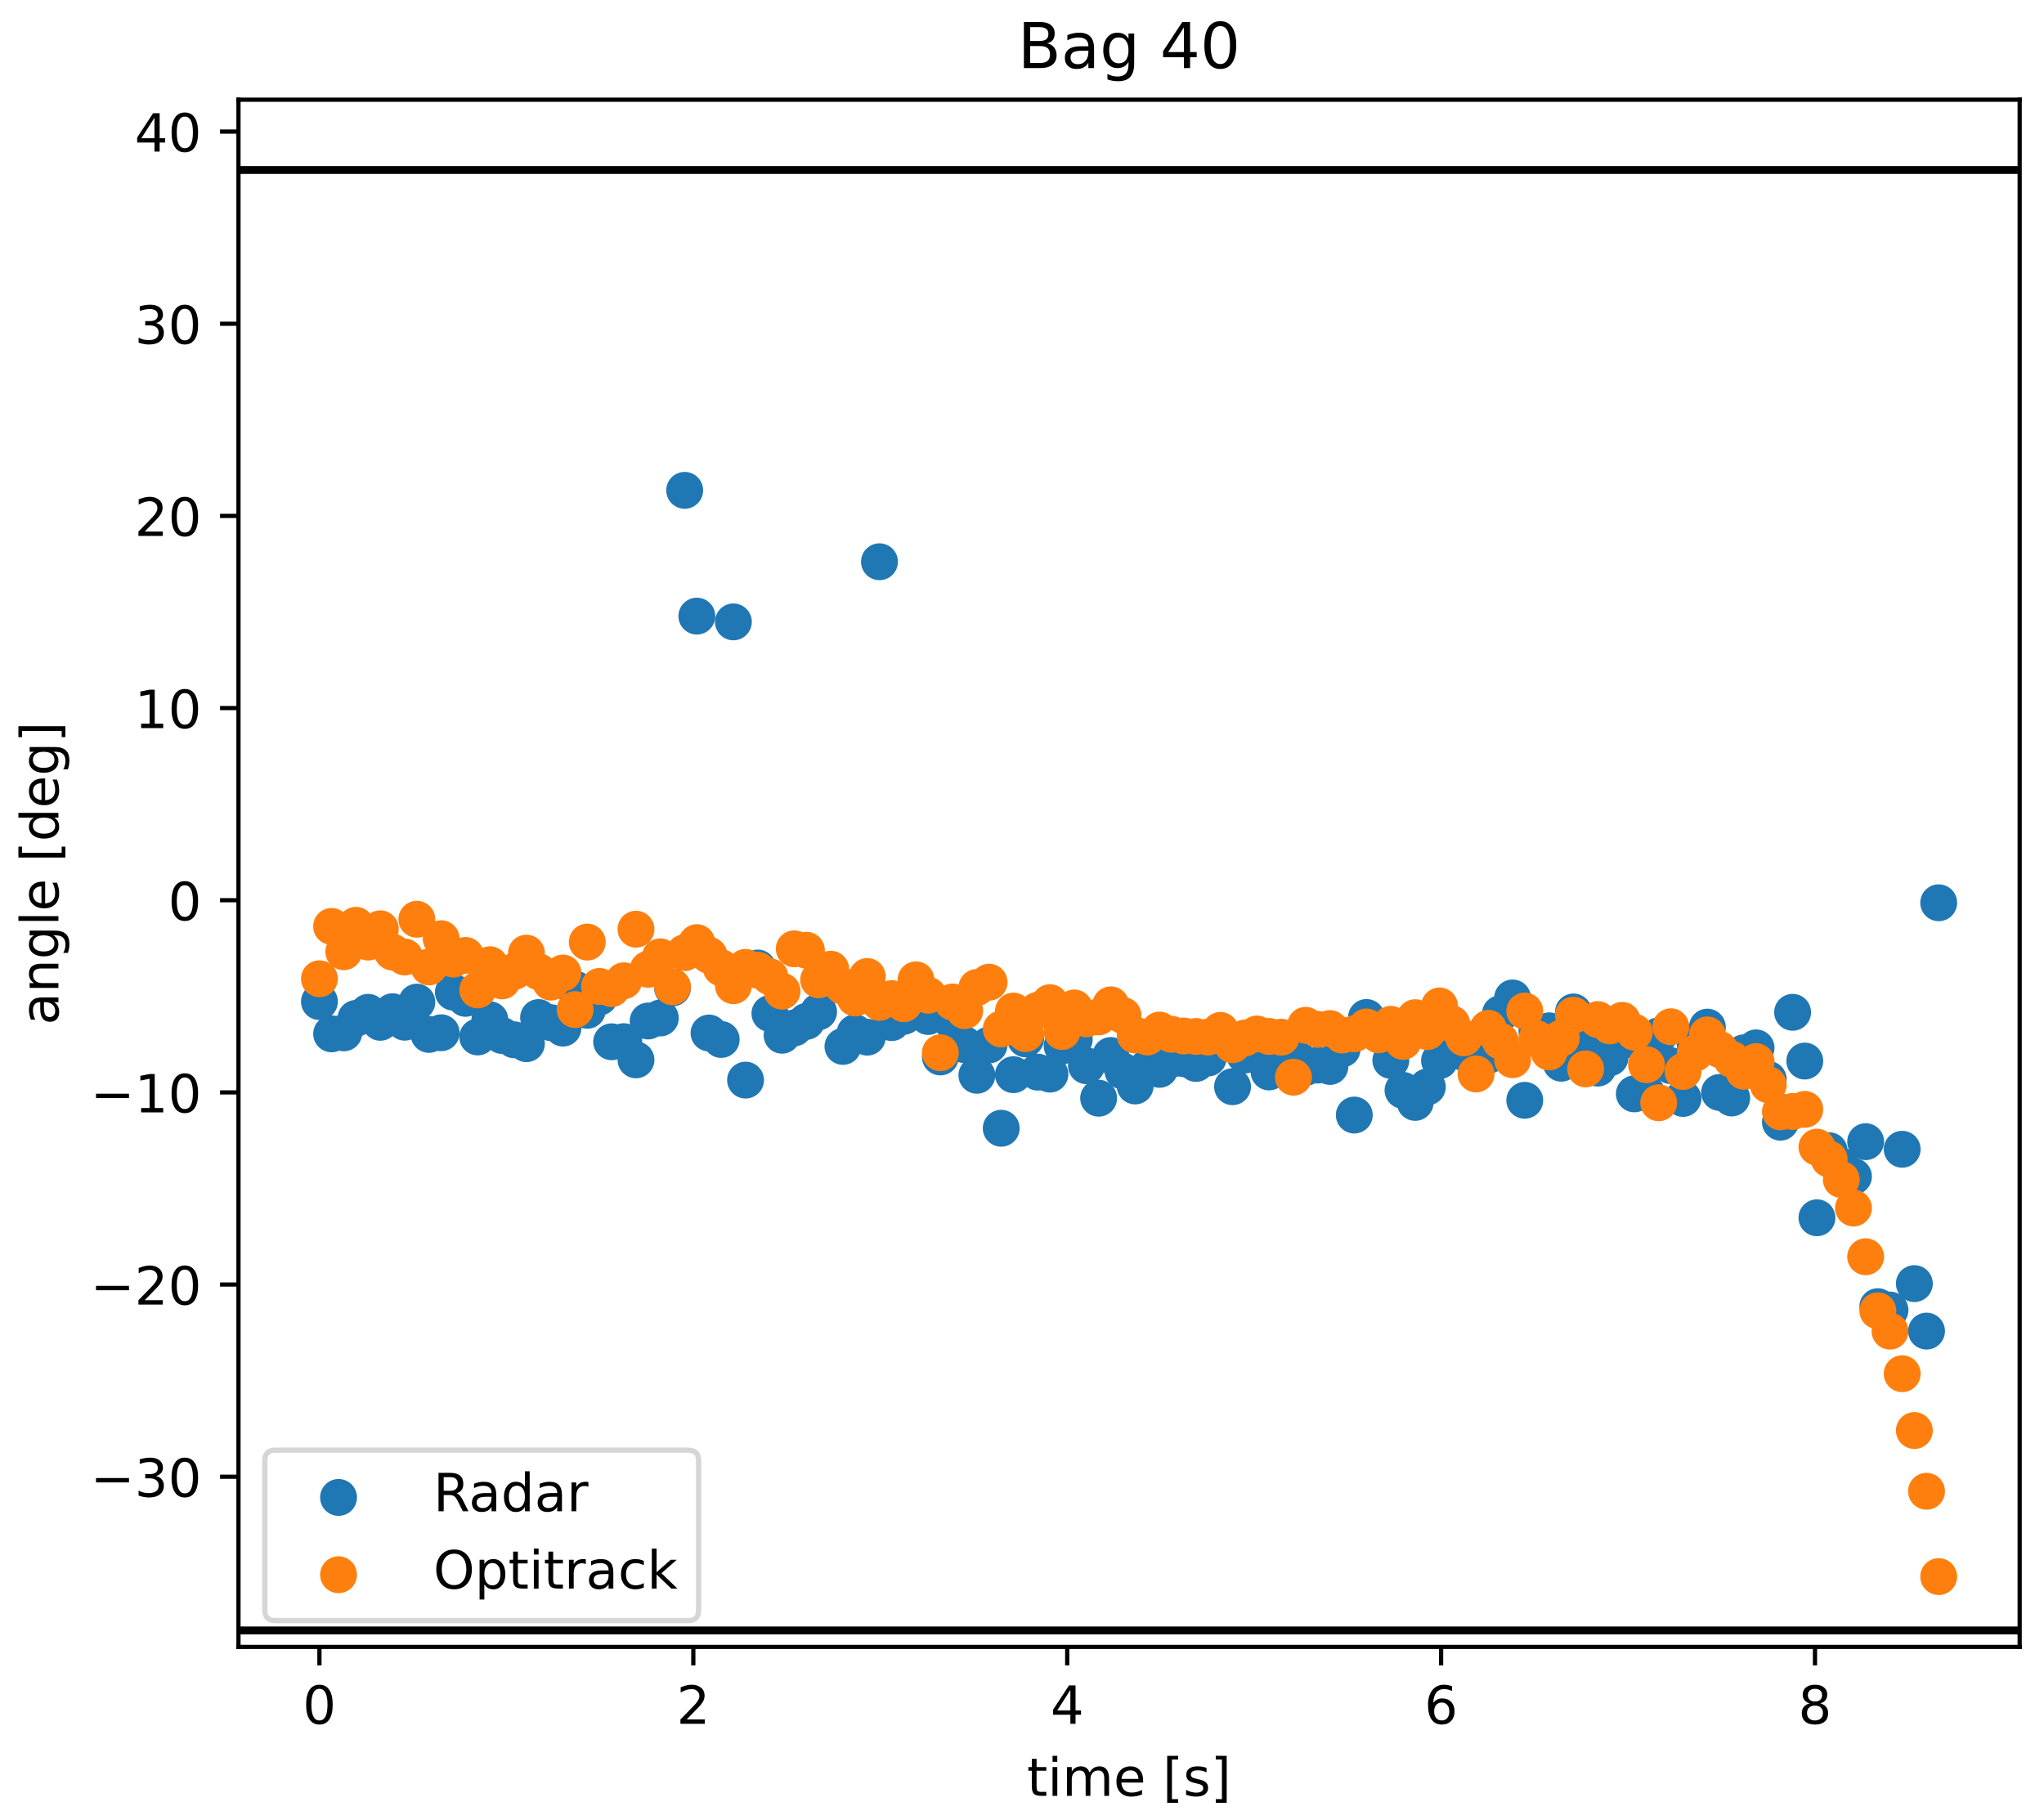 <?xml version="1.0" encoding="utf-8" standalone="no"?>
<!DOCTYPE svg PUBLIC "-//W3C//DTD SVG 1.1//EN"
  "http://www.w3.org/Graphics/SVG/1.1/DTD/svg11.dtd">
<!-- Created with matplotlib (https://matplotlib.org/) -->
<svg height="345.6pt" version="1.1" viewBox="0 0 388.08 345.6" width="388.08pt" xmlns="http://www.w3.org/2000/svg" xmlns:xlink="http://www.w3.org/1999/xlink">
 <defs>
  <style type="text/css">
*{stroke-linecap:butt;stroke-linejoin:round;}
  </style>
 </defs>
 <g id="figure_1">
  <g id="patch_1">
   <path d="M 0 345.6 
L 388.08 345.6 
L 388.08 0 
L 0 0 
z
" style="fill:#ffffff;"/>
  </g>
  <g id="axes_1">
   <g id="patch_2">
    <path d="M 45.276 312.686 
L 383.46 312.686 
L 383.46 18.926 
L 45.276 18.926 
z
" style="fill:#ffffff;"/>
   </g>
   <g id="PathCollection_1">
    <defs>
     <path d="M 0 3 
C 0.796 3 1.559 2.684 2.121 2.121 
C 2.684 1.559 3 0.796 3 0 
C 3 -0.796 2.684 -1.559 2.121 -2.121 
C 1.559 -2.684 0.796 -3 0 -3 
C -0.796 -3 -1.559 -2.684 -2.121 -2.121 
C -2.684 -1.559 -3 -0.796 -3 0 
C -3 0.796 -2.684 1.559 -2.121 2.121 
C -1.559 2.684 -0.796 3 0 3 
z
" id="m0ee276b302" style="stroke:#1f77b4;"/>
    </defs>
    <g clip-path="url(#p4719bba062)">
     <use style="fill:#1f77b4;stroke:#1f77b4;" x="60.648" xlink:href="#m0ee276b302" y="190.165"/>
     <use style="fill:#1f77b4;stroke:#1f77b4;" x="62.96" xlink:href="#m0ee276b302" y="196.289"/>
     <use style="fill:#1f77b4;stroke:#1f77b4;" x="65.271" xlink:href="#m0ee276b302" y="196.098"/>
     <use style="fill:#1f77b4;stroke:#1f77b4;" x="67.583" xlink:href="#m0ee276b302" y="193.354"/>
     <use style="fill:#1f77b4;stroke:#1f77b4;" x="69.894" xlink:href="#m0ee276b302" y="192.199"/>
     <use style="fill:#1f77b4;stroke:#1f77b4;" x="72.206" xlink:href="#m0ee276b302" y="194.097"/>
     <use style="fill:#1f77b4;stroke:#1f77b4;" x="74.517" xlink:href="#m0ee276b302" y="192.085"/>
     <use style="fill:#1f77b4;stroke:#1f77b4;" x="76.829" xlink:href="#m0ee276b302" y="194.073"/>
     <use style="fill:#1f77b4;stroke:#1f77b4;" x="79.141" xlink:href="#m0ee276b302" y="190.263"/>
     <use style="fill:#1f77b4;stroke:#1f77b4;" x="81.452" xlink:href="#m0ee276b302" y="196.394"/>
     <use style="fill:#1f77b4;stroke:#1f77b4;" x="83.764" xlink:href="#m0ee276b302" y="196.082"/>
     <use style="fill:#1f77b4;stroke:#1f77b4;" x="86.075" xlink:href="#m0ee276b302" y="188.377"/>
     <use style="fill:#1f77b4;stroke:#1f77b4;" x="88.387" xlink:href="#m0ee276b302" y="189.549"/>
     <use style="fill:#1f77b4;stroke:#1f77b4;" x="90.699" xlink:href="#m0ee276b302" y="196.878"/>
     <use style="fill:#1f77b4;stroke:#1f77b4;" x="93.01" xlink:href="#m0ee276b302" y="193.613"/>
     <use style="fill:#1f77b4;stroke:#1f77b4;" x="95.322" xlink:href="#m0ee276b302" y="196.6"/>
     <use style="fill:#1f77b4;stroke:#1f77b4;" x="97.633" xlink:href="#m0ee276b302" y="197.421"/>
     <use style="fill:#1f77b4;stroke:#1f77b4;" x="99.945" xlink:href="#m0ee276b302" y="198.154"/>
     <use style="fill:#1f77b4;stroke:#1f77b4;" x="102.256" xlink:href="#m0ee276b302" y="193.195"/>
     <use style="fill:#1f77b4;stroke:#1f77b4;" x="104.568" xlink:href="#m0ee276b302" y="194.158"/>
     <use style="fill:#1f77b4;stroke:#1f77b4;" x="106.88" xlink:href="#m0ee276b302" y="195.199"/>
     <use style="fill:#1f77b4;stroke:#1f77b4;" x="109.191" xlink:href="#m0ee276b302" y="187.788"/>
     <use style="fill:#1f77b4;stroke:#1f77b4;" x="111.503" xlink:href="#m0ee276b302" y="191.822"/>
     <use style="fill:#1f77b4;stroke:#1f77b4;" x="113.814" xlink:href="#m0ee276b302" y="189.305"/>
     <use style="fill:#1f77b4;stroke:#1f77b4;" x="116.126" xlink:href="#m0ee276b302" y="197.794"/>
     <use style="fill:#1f77b4;stroke:#1f77b4;" x="118.437" xlink:href="#m0ee276b302" y="197.772"/>
     <use style="fill:#1f77b4;stroke:#1f77b4;" x="120.749" xlink:href="#m0ee276b302" y="201.226"/>
     <use style="fill:#1f77b4;stroke:#1f77b4;" x="123.061" xlink:href="#m0ee276b302" y="193.851"/>
     <use style="fill:#1f77b4;stroke:#1f77b4;" x="125.372" xlink:href="#m0ee276b302" y="193.276"/>
     <use style="fill:#1f77b4;stroke:#1f77b4;" x="127.684" xlink:href="#m0ee276b302" y="187.568"/>
     <use style="fill:#1f77b4;stroke:#1f77b4;" x="129.995" xlink:href="#m0ee276b302" y="93.097"/>
     <use style="fill:#1f77b4;stroke:#1f77b4;" x="132.307" xlink:href="#m0ee276b302" y="116.976"/>
     <use style="fill:#1f77b4;stroke:#1f77b4;" x="134.619" xlink:href="#m0ee276b302" y="196.129"/>
     <use style="fill:#1f77b4;stroke:#1f77b4;" x="136.93" xlink:href="#m0ee276b302" y="197.352"/>
     <use style="fill:#1f77b4;stroke:#1f77b4;" x="139.242" xlink:href="#m0ee276b302" y="118.072"/>
     <use style="fill:#1f77b4;stroke:#1f77b4;" x="141.553" xlink:href="#m0ee276b302" y="205.069"/>
     <use style="fill:#1f77b4;stroke:#1f77b4;" x="143.865" xlink:href="#m0ee276b302" y="183.784"/>
     <use style="fill:#1f77b4;stroke:#1f77b4;" x="146.176" xlink:href="#m0ee276b302" y="192.425"/>
     <use style="fill:#1f77b4;stroke:#1f77b4;" x="148.488" xlink:href="#m0ee276b302" y="196.55"/>
     <use style="fill:#1f77b4;stroke:#1f77b4;" x="150.8" xlink:href="#m0ee276b302" y="195.159"/>
     <use style="fill:#1f77b4;stroke:#1f77b4;" x="153.111" xlink:href="#m0ee276b302" y="193.922"/>
     <use style="fill:#1f77b4;stroke:#1f77b4;" x="155.423" xlink:href="#m0ee276b302" y="192.097"/>
     <use style="fill:#1f77b4;stroke:#1f77b4;" x="157.734" xlink:href="#m0ee276b302" y="186.032"/>
     <use style="fill:#1f77b4;stroke:#1f77b4;" x="160.046" xlink:href="#m0ee276b302" y="198.674"/>
     <use style="fill:#1f77b4;stroke:#1f77b4;" x="162.357" xlink:href="#m0ee276b302" y="196.088"/>
     <use style="fill:#1f77b4;stroke:#1f77b4;" x="164.669" xlink:href="#m0ee276b302" y="196.916"/>
     <use style="fill:#1f77b4;stroke:#1f77b4;" x="166.981" xlink:href="#m0ee276b302" y="106.656"/>
     <use style="fill:#1f77b4;stroke:#1f77b4;" x="169.292" xlink:href="#m0ee276b302" y="194.154"/>
     <use style="fill:#1f77b4;stroke:#1f77b4;" x="171.604" xlink:href="#m0ee276b302" y="192.961"/>
     <use style="fill:#1f77b4;stroke:#1f77b4;" x="173.915" xlink:href="#m0ee276b302" y="191.991"/>
     <use style="fill:#1f77b4;stroke:#1f77b4;" x="176.227" xlink:href="#m0ee276b302" y="192.992"/>
     <use style="fill:#1f77b4;stroke:#1f77b4;" x="178.539" xlink:href="#m0ee276b302" y="200.673"/>
     <use style="fill:#1f77b4;stroke:#1f77b4;" x="180.85" xlink:href="#m0ee276b302" y="194.055"/>
     <use style="fill:#1f77b4;stroke:#1f77b4;" x="183.162" xlink:href="#m0ee276b302" y="198.349"/>
     <use style="fill:#1f77b4;stroke:#1f77b4;" x="185.473" xlink:href="#m0ee276b302" y="204.153"/>
     <use style="fill:#1f77b4;stroke:#1f77b4;" x="187.785" xlink:href="#m0ee276b302" y="198.397"/>
     <use style="fill:#1f77b4;stroke:#1f77b4;" x="190.096" xlink:href="#m0ee276b302" y="214.212"/>
     <use style="fill:#1f77b4;stroke:#1f77b4;" x="192.408" xlink:href="#m0ee276b302" y="204.038"/>
     <use style="fill:#1f77b4;stroke:#1f77b4;" x="194.72" xlink:href="#m0ee276b302" y="197.246"/>
     <use style="fill:#1f77b4;stroke:#1f77b4;" x="197.031" xlink:href="#m0ee276b302" y="203.554"/>
     <use style="fill:#1f77b4;stroke:#1f77b4;" x="199.343" xlink:href="#m0ee276b302" y="203.936"/>
     <use style="fill:#1f77b4;stroke:#1f77b4;" x="201.654" xlink:href="#m0ee276b302" y="198.578"/>
     <use style="fill:#1f77b4;stroke:#1f77b4;" x="203.966" xlink:href="#m0ee276b302" y="197.351"/>
     <use style="fill:#1f77b4;stroke:#1f77b4;" x="206.277" xlink:href="#m0ee276b302" y="202.343"/>
     <use style="fill:#1f77b4;stroke:#1f77b4;" x="208.589" xlink:href="#m0ee276b302" y="208.505"/>
     <use style="fill:#1f77b4;stroke:#1f77b4;" x="210.901" xlink:href="#m0ee276b302" y="200.4"/>
     <use style="fill:#1f77b4;stroke:#1f77b4;" x="213.212" xlink:href="#m0ee276b302" y="203.357"/>
     <use style="fill:#1f77b4;stroke:#1f77b4;" x="215.524" xlink:href="#m0ee276b302" y="206.18"/>
     <use style="fill:#1f77b4;stroke:#1f77b4;" x="217.835" xlink:href="#m0ee276b302" y="202.729"/>
     <use style="fill:#1f77b4;stroke:#1f77b4;" x="220.147" xlink:href="#m0ee276b302" y="203.026"/>
     <use style="fill:#1f77b4;stroke:#1f77b4;" x="222.459" xlink:href="#m0ee276b302" y="201.1"/>
     <use style="fill:#1f77b4;stroke:#1f77b4;" x="224.77" xlink:href="#m0ee276b302" y="201.01"/>
     <use style="fill:#1f77b4;stroke:#1f77b4;" x="227.082" xlink:href="#m0ee276b302" y="201.909"/>
     <use style="fill:#1f77b4;stroke:#1f77b4;" x="229.393" xlink:href="#m0ee276b302" y="200.87"/>
     <use style="fill:#1f77b4;stroke:#1f77b4;" x="231.705" xlink:href="#m0ee276b302" y="197.676"/>
     <use style="fill:#1f77b4;stroke:#1f77b4;" x="234.016" xlink:href="#m0ee276b302" y="206.322"/>
     <use style="fill:#1f77b4;stroke:#1f77b4;" x="236.328" xlink:href="#m0ee276b302" y="200.314"/>
     <use style="fill:#1f77b4;stroke:#1f77b4;" x="238.64" xlink:href="#m0ee276b302" y="200.326"/>
     <use style="fill:#1f77b4;stroke:#1f77b4;" x="240.951" xlink:href="#m0ee276b302" y="203.521"/>
     <use style="fill:#1f77b4;stroke:#1f77b4;" x="243.263" xlink:href="#m0ee276b302" y="197.854"/>
     <use style="fill:#1f77b4;stroke:#1f77b4;" x="245.574" xlink:href="#m0ee276b302" y="199.305"/>
     <use style="fill:#1f77b4;stroke:#1f77b4;" x="247.886" xlink:href="#m0ee276b302" y="202.665"/>
     <use style="fill:#1f77b4;stroke:#1f77b4;" x="250.197" xlink:href="#m0ee276b302" y="202.215"/>
     <use style="fill:#1f77b4;stroke:#1f77b4;" x="252.509" xlink:href="#m0ee276b302" y="202.477"/>
     <use style="fill:#1f77b4;stroke:#1f77b4;" x="254.821" xlink:href="#m0ee276b302" y="199.167"/>
     <use style="fill:#1f77b4;stroke:#1f77b4;" x="257.132" xlink:href="#m0ee276b302" y="211.703"/>
     <use style="fill:#1f77b4;stroke:#1f77b4;" x="259.444" xlink:href="#m0ee276b302" y="193.178"/>
     <use style="fill:#1f77b4;stroke:#1f77b4;" x="261.755" xlink:href="#m0ee276b302" y="195.754"/>
     <use style="fill:#1f77b4;stroke:#1f77b4;" x="264.067" xlink:href="#m0ee276b302" y="201.328"/>
     <use style="fill:#1f77b4;stroke:#1f77b4;" x="266.379" xlink:href="#m0ee276b302" y="207.01"/>
     <use style="fill:#1f77b4;stroke:#1f77b4;" x="268.69" xlink:href="#m0ee276b302" y="209.3"/>
     <use style="fill:#1f77b4;stroke:#1f77b4;" x="271.002" xlink:href="#m0ee276b302" y="206.367"/>
     <use style="fill:#1f77b4;stroke:#1f77b4;" x="273.313" xlink:href="#m0ee276b302" y="201.37"/>
     <use style="fill:#1f77b4;stroke:#1f77b4;" x="275.625" xlink:href="#m0ee276b302" y="199.228"/>
     <use style="fill:#1f77b4;stroke:#1f77b4;" x="277.936" xlink:href="#m0ee276b302" y="199.843"/>
     <use style="fill:#1f77b4;stroke:#1f77b4;" x="280.248" xlink:href="#m0ee276b302" y="199.252"/>
     <use style="fill:#1f77b4;stroke:#1f77b4;" x="282.56" xlink:href="#m0ee276b302" y="200.378"/>
     <use style="fill:#1f77b4;stroke:#1f77b4;" x="284.871" xlink:href="#m0ee276b302" y="192.463"/>
     <use style="fill:#1f77b4;stroke:#1f77b4;" x="287.183" xlink:href="#m0ee276b302" y="189.47"/>
     <use style="fill:#1f77b4;stroke:#1f77b4;" x="289.494" xlink:href="#m0ee276b302" y="208.906"/>
     <use style="fill:#1f77b4;stroke:#1f77b4;" x="291.806" xlink:href="#m0ee276b302" y="195.794"/>
     <use style="fill:#1f77b4;stroke:#1f77b4;" x="294.117" xlink:href="#m0ee276b302" y="195.711"/>
     <use style="fill:#1f77b4;stroke:#1f77b4;" x="296.429" xlink:href="#m0ee276b302" y="201.864"/>
     <use style="fill:#1f77b4;stroke:#1f77b4;" x="298.741" xlink:href="#m0ee276b302" y="192.128"/>
     <use style="fill:#1f77b4;stroke:#1f77b4;" x="301.052" xlink:href="#m0ee276b302" y="197.147"/>
     <use style="fill:#1f77b4;stroke:#1f77b4;" x="303.364" xlink:href="#m0ee276b302" y="202.789"/>
     <use style="fill:#1f77b4;stroke:#1f77b4;" x="305.675" xlink:href="#m0ee276b302" y="200.821"/>
     <use style="fill:#1f77b4;stroke:#1f77b4;" x="307.987" xlink:href="#m0ee276b302" y="197.632"/>
     <use style="fill:#1f77b4;stroke:#1f77b4;" x="310.299" xlink:href="#m0ee276b302" y="207.682"/>
     <use style="fill:#1f77b4;stroke:#1f77b4;" x="312.61" xlink:href="#m0ee276b302" y="207.502"/>
     <use style="fill:#1f77b4;stroke:#1f77b4;" x="314.922" xlink:href="#m0ee276b302" y="196.667"/>
     <use style="fill:#1f77b4;stroke:#1f77b4;" x="317.233" xlink:href="#m0ee276b302" y="202.328"/>
     <use style="fill:#1f77b4;stroke:#1f77b4;" x="319.545" xlink:href="#m0ee276b302" y="208.554"/>
     <use style="fill:#1f77b4;stroke:#1f77b4;" x="321.856" xlink:href="#m0ee276b302" y="198.379"/>
     <use style="fill:#1f77b4;stroke:#1f77b4;" x="324.168" xlink:href="#m0ee276b302" y="195.011"/>
     <use style="fill:#1f77b4;stroke:#1f77b4;" x="326.48" xlink:href="#m0ee276b302" y="207.412"/>
     <use style="fill:#1f77b4;stroke:#1f77b4;" x="328.791" xlink:href="#m0ee276b302" y="208.463"/>
     <use style="fill:#1f77b4;stroke:#1f77b4;" x="331.103" xlink:href="#m0ee276b302" y="199.89"/>
     <use style="fill:#1f77b4;stroke:#1f77b4;" x="333.414" xlink:href="#m0ee276b302" y="198.949"/>
     <use style="fill:#1f77b4;stroke:#1f77b4;" x="335.726" xlink:href="#m0ee276b302" y="204.928"/>
     <use style="fill:#1f77b4;stroke:#1f77b4;" x="338.037" xlink:href="#m0ee276b302" y="213.059"/>
     <use style="fill:#1f77b4;stroke:#1f77b4;" x="340.349" xlink:href="#m0ee276b302" y="192.198"/>
     <use style="fill:#1f77b4;stroke:#1f77b4;" x="342.661" xlink:href="#m0ee276b302" y="201.453"/>
     <use style="fill:#1f77b4;stroke:#1f77b4;" x="344.972" xlink:href="#m0ee276b302" y="231.206"/>
     <use style="fill:#1f77b4;stroke:#1f77b4;" x="347.284" xlink:href="#m0ee276b302" y="218.471"/>
     <use style="fill:#1f77b4;stroke:#1f77b4;" x="349.595" xlink:href="#m0ee276b302" y="221.404"/>
     <use style="fill:#1f77b4;stroke:#1f77b4;" x="351.907" xlink:href="#m0ee276b302" y="223.362"/>
     <use style="fill:#1f77b4;stroke:#1f77b4;" x="354.219" xlink:href="#m0ee276b302" y="216.759"/>
     <use style="fill:#1f77b4;stroke:#1f77b4;" x="356.53" xlink:href="#m0ee276b302" y="248.076"/>
     <use style="fill:#1f77b4;stroke:#1f77b4;" x="358.842" xlink:href="#m0ee276b302" y="248.72"/>
     <use style="fill:#1f77b4;stroke:#1f77b4;" x="361.153" xlink:href="#m0ee276b302" y="218.198"/>
     <use style="fill:#1f77b4;stroke:#1f77b4;" x="363.465" xlink:href="#m0ee276b302" y="243.707"/>
     <use style="fill:#1f77b4;stroke:#1f77b4;" x="365.776" xlink:href="#m0ee276b302" y="252.725"/>
     <use style="fill:#1f77b4;stroke:#1f77b4;" x="368.088" xlink:href="#m0ee276b302" y="171.401"/>
    </g>
   </g>
   <g id="PathCollection_2">
    <defs>
     <path d="M 0 3 
C 0.796 3 1.559 2.684 2.121 2.121 
C 2.684 1.559 3 0.796 3 0 
C 3 -0.796 2.684 -1.559 2.121 -2.121 
C 1.559 -2.684 0.796 -3 0 -3 
C -0.796 -3 -1.559 -2.684 -2.121 -2.121 
C -2.684 -1.559 -3 -0.796 -3 0 
C -3 0.796 -2.684 1.559 -2.121 2.121 
C -1.559 2.684 -0.796 3 0 3 
z
" id="m03eeac7f19" style="stroke:#ff7f0e;"/>
    </defs>
    <g clip-path="url(#p4719bba062)">
     <use style="fill:#ff7f0e;stroke:#ff7f0e;" x="60.648" xlink:href="#m03eeac7f19" y="185.83"/>
     <use style="fill:#ff7f0e;stroke:#ff7f0e;" x="62.96" xlink:href="#m03eeac7f19" y="175.893"/>
     <use style="fill:#ff7f0e;stroke:#ff7f0e;" x="65.271" xlink:href="#m03eeac7f19" y="180.698"/>
     <use style="fill:#ff7f0e;stroke:#ff7f0e;" x="67.583" xlink:href="#m03eeac7f19" y="175.677"/>
     <use style="fill:#ff7f0e;stroke:#ff7f0e;" x="69.894" xlink:href="#m03eeac7f19" y="178.862"/>
     <use style="fill:#ff7f0e;stroke:#ff7f0e;" x="72.206" xlink:href="#m03eeac7f19" y="176.341"/>
     <use style="fill:#ff7f0e;stroke:#ff7f0e;" x="74.517" xlink:href="#m03eeac7f19" y="180.757"/>
     <use style="fill:#ff7f0e;stroke:#ff7f0e;" x="76.829" xlink:href="#m03eeac7f19" y="181.693"/>
     <use style="fill:#ff7f0e;stroke:#ff7f0e;" x="79.141" xlink:href="#m03eeac7f19" y="174.531"/>
     <use style="fill:#ff7f0e;stroke:#ff7f0e;" x="81.452" xlink:href="#m03eeac7f19" y="183.591"/>
     <use style="fill:#ff7f0e;stroke:#ff7f0e;" x="83.764" xlink:href="#m03eeac7f19" y="178.221"/>
     <use style="fill:#ff7f0e;stroke:#ff7f0e;" x="86.075" xlink:href="#m03eeac7f19" y="182.098"/>
     <use style="fill:#ff7f0e;stroke:#ff7f0e;" x="88.387" xlink:href="#m03eeac7f19" y="181.398"/>
     <use style="fill:#ff7f0e;stroke:#ff7f0e;" x="90.699" xlink:href="#m03eeac7f19" y="187.945"/>
     <use style="fill:#ff7f0e;stroke:#ff7f0e;" x="93.01" xlink:href="#m03eeac7f19" y="183.16"/>
     <use style="fill:#ff7f0e;stroke:#ff7f0e;" x="95.322" xlink:href="#m03eeac7f19" y="186.24"/>
     <use style="fill:#ff7f0e;stroke:#ff7f0e;" x="97.633" xlink:href="#m03eeac7f19" y="184.448"/>
     <use style="fill:#ff7f0e;stroke:#ff7f0e;" x="99.945" xlink:href="#m03eeac7f19" y="180.966"/>
     <use style="fill:#ff7f0e;stroke:#ff7f0e;" x="102.256" xlink:href="#m03eeac7f19" y="184.479"/>
     <use style="fill:#ff7f0e;stroke:#ff7f0e;" x="104.568" xlink:href="#m03eeac7f19" y="186.471"/>
     <use style="fill:#ff7f0e;stroke:#ff7f0e;" x="106.88" xlink:href="#m03eeac7f19" y="184.74"/>
     <use style="fill:#ff7f0e;stroke:#ff7f0e;" x="109.191" xlink:href="#m03eeac7f19" y="191.677"/>
     <use style="fill:#ff7f0e;stroke:#ff7f0e;" x="111.503" xlink:href="#m03eeac7f19" y="178.864"/>
     <use style="fill:#ff7f0e;stroke:#ff7f0e;" x="113.814" xlink:href="#m03eeac7f19" y="187.284"/>
     <use style="fill:#ff7f0e;stroke:#ff7f0e;" x="116.126" xlink:href="#m03eeac7f19" y="187.704"/>
     <use style="fill:#ff7f0e;stroke:#ff7f0e;" x="118.437" xlink:href="#m03eeac7f19" y="186.208"/>
     <use style="fill:#ff7f0e;stroke:#ff7f0e;" x="120.749" xlink:href="#m03eeac7f19" y="176.417"/>
     <use style="fill:#ff7f0e;stroke:#ff7f0e;" x="123.061" xlink:href="#m03eeac7f19" y="184.029"/>
     <use style="fill:#ff7f0e;stroke:#ff7f0e;" x="125.372" xlink:href="#m03eeac7f19" y="181.659"/>
     <use style="fill:#ff7f0e;stroke:#ff7f0e;" x="127.684" xlink:href="#m03eeac7f19" y="187.361"/>
     <use style="fill:#ff7f0e;stroke:#ff7f0e;" x="129.995" xlink:href="#m03eeac7f19" y="180.874"/>
     <use style="fill:#ff7f0e;stroke:#ff7f0e;" x="132.307" xlink:href="#m03eeac7f19" y="178.972"/>
     <use style="fill:#ff7f0e;stroke:#ff7f0e;" x="134.619" xlink:href="#m03eeac7f19" y="181.376"/>
     <use style="fill:#ff7f0e;stroke:#ff7f0e;" x="136.93" xlink:href="#m03eeac7f19" y="183.756"/>
     <use style="fill:#ff7f0e;stroke:#ff7f0e;" x="139.242" xlink:href="#m03eeac7f19" y="187.15"/>
     <use style="fill:#ff7f0e;stroke:#ff7f0e;" x="141.553" xlink:href="#m03eeac7f19" y="183.666"/>
     <use style="fill:#ff7f0e;stroke:#ff7f0e;" x="143.865" xlink:href="#m03eeac7f19" y="184.204"/>
     <use style="fill:#ff7f0e;stroke:#ff7f0e;" x="146.176" xlink:href="#m03eeac7f19" y="185.441"/>
     <use style="fill:#ff7f0e;stroke:#ff7f0e;" x="148.488" xlink:href="#m03eeac7f19" y="188.183"/>
     <use style="fill:#ff7f0e;stroke:#ff7f0e;" x="150.8" xlink:href="#m03eeac7f19" y="180.14"/>
     <use style="fill:#ff7f0e;stroke:#ff7f0e;" x="153.111" xlink:href="#m03eeac7f19" y="180.414"/>
     <use style="fill:#ff7f0e;stroke:#ff7f0e;" x="155.423" xlink:href="#m03eeac7f19" y="186.029"/>
     <use style="fill:#ff7f0e;stroke:#ff7f0e;" x="157.734" xlink:href="#m03eeac7f19" y="184.016"/>
     <use style="fill:#ff7f0e;stroke:#ff7f0e;" x="160.046" xlink:href="#m03eeac7f19" y="187.254"/>
     <use style="fill:#ff7f0e;stroke:#ff7f0e;" x="162.357" xlink:href="#m03eeac7f19" y="189.477"/>
     <use style="fill:#ff7f0e;stroke:#ff7f0e;" x="164.669" xlink:href="#m03eeac7f19" y="185.4"/>
     <use style="fill:#ff7f0e;stroke:#ff7f0e;" x="166.981" xlink:href="#m03eeac7f19" y="190.319"/>
     <use style="fill:#ff7f0e;stroke:#ff7f0e;" x="169.292" xlink:href="#m03eeac7f19" y="189.592"/>
     <use style="fill:#ff7f0e;stroke:#ff7f0e;" x="171.604" xlink:href="#m03eeac7f19" y="190.565"/>
     <use style="fill:#ff7f0e;stroke:#ff7f0e;" x="173.915" xlink:href="#m03eeac7f19" y="186.035"/>
     <use style="fill:#ff7f0e;stroke:#ff7f0e;" x="176.227" xlink:href="#m03eeac7f19" y="188.964"/>
     <use style="fill:#ff7f0e;stroke:#ff7f0e;" x="178.539" xlink:href="#m03eeac7f19" y="199.871"/>
     <use style="fill:#ff7f0e;stroke:#ff7f0e;" x="180.85" xlink:href="#m03eeac7f19" y="190.235"/>
     <use style="fill:#ff7f0e;stroke:#ff7f0e;" x="183.162" xlink:href="#m03eeac7f19" y="191.895"/>
     <use style="fill:#ff7f0e;stroke:#ff7f0e;" x="185.473" xlink:href="#m03eeac7f19" y="187.482"/>
     <use style="fill:#ff7f0e;stroke:#ff7f0e;" x="187.785" xlink:href="#m03eeac7f19" y="186.482"/>
     <use style="fill:#ff7f0e;stroke:#ff7f0e;" x="190.096" xlink:href="#m03eeac7f19" y="195.369"/>
     <use style="fill:#ff7f0e;stroke:#ff7f0e;" x="192.408" xlink:href="#m03eeac7f19" y="191.961"/>
     <use style="fill:#ff7f0e;stroke:#ff7f0e;" x="194.72" xlink:href="#m03eeac7f19" y="196.239"/>
     <use style="fill:#ff7f0e;stroke:#ff7f0e;" x="197.031" xlink:href="#m03eeac7f19" y="191.812"/>
     <use style="fill:#ff7f0e;stroke:#ff7f0e;" x="199.343" xlink:href="#m03eeac7f19" y="190.368"/>
     <use style="fill:#ff7f0e;stroke:#ff7f0e;" x="201.654" xlink:href="#m03eeac7f19" y="195.844"/>
     <use style="fill:#ff7f0e;stroke:#ff7f0e;" x="203.966" xlink:href="#m03eeac7f19" y="191.373"/>
     <use style="fill:#ff7f0e;stroke:#ff7f0e;" x="206.277" xlink:href="#m03eeac7f19" y="193.435"/>
     <use style="fill:#ff7f0e;stroke:#ff7f0e;" x="208.589" xlink:href="#m03eeac7f19" y="193.067"/>
     <use style="fill:#ff7f0e;stroke:#ff7f0e;" x="210.901" xlink:href="#m03eeac7f19" y="190.781"/>
     <use style="fill:#ff7f0e;stroke:#ff7f0e;" x="213.212" xlink:href="#m03eeac7f19" y="192.798"/>
     <use style="fill:#ff7f0e;stroke:#ff7f0e;" x="215.524" xlink:href="#m03eeac7f19" y="196.518"/>
     <use style="fill:#ff7f0e;stroke:#ff7f0e;" x="217.835" xlink:href="#m03eeac7f19" y="196.89"/>
     <use style="fill:#ff7f0e;stroke:#ff7f0e;" x="220.147" xlink:href="#m03eeac7f19" y="195.569"/>
     <use style="fill:#ff7f0e;stroke:#ff7f0e;" x="222.459" xlink:href="#m03eeac7f19" y="196.384"/>
     <use style="fill:#ff7f0e;stroke:#ff7f0e;" x="224.77" xlink:href="#m03eeac7f19" y="196.696"/>
     <use style="fill:#ff7f0e;stroke:#ff7f0e;" x="227.082" xlink:href="#m03eeac7f19" y="196.791"/>
     <use style="fill:#ff7f0e;stroke:#ff7f0e;" x="229.393" xlink:href="#m03eeac7f19" y="196.901"/>
     <use style="fill:#ff7f0e;stroke:#ff7f0e;" x="231.705" xlink:href="#m03eeac7f19" y="195.638"/>
     <use style="fill:#ff7f0e;stroke:#ff7f0e;" x="234.016" xlink:href="#m03eeac7f19" y="198.364"/>
     <use style="fill:#ff7f0e;stroke:#ff7f0e;" x="236.328" xlink:href="#m03eeac7f19" y="197.082"/>
     <use style="fill:#ff7f0e;stroke:#ff7f0e;" x="238.64" xlink:href="#m03eeac7f19" y="196.314"/>
     <use style="fill:#ff7f0e;stroke:#ff7f0e;" x="240.951" xlink:href="#m03eeac7f19" y="196.781"/>
     <use style="fill:#ff7f0e;stroke:#ff7f0e;" x="243.263" xlink:href="#m03eeac7f19" y="196.919"/>
     <use style="fill:#ff7f0e;stroke:#ff7f0e;" x="245.574" xlink:href="#m03eeac7f19" y="204.522"/>
     <use style="fill:#ff7f0e;stroke:#ff7f0e;" x="247.886" xlink:href="#m03eeac7f19" y="194.666"/>
     <use style="fill:#ff7f0e;stroke:#ff7f0e;" x="250.197" xlink:href="#m03eeac7f19" y="195.426"/>
     <use style="fill:#ff7f0e;stroke:#ff7f0e;" x="252.509" xlink:href="#m03eeac7f19" y="195.281"/>
     <use style="fill:#ff7f0e;stroke:#ff7f0e;" x="254.821" xlink:href="#m03eeac7f19" y="196.515"/>
     <use style="fill:#ff7f0e;stroke:#ff7f0e;" x="257.132" xlink:href="#m03eeac7f19" y="196.28"/>
     <use style="fill:#ff7f0e;stroke:#ff7f0e;" x="259.444" xlink:href="#m03eeac7f19" y="194.982"/>
     <use style="fill:#ff7f0e;stroke:#ff7f0e;" x="261.755" xlink:href="#m03eeac7f19" y="196.478"/>
     <use style="fill:#ff7f0e;stroke:#ff7f0e;" x="264.067" xlink:href="#m03eeac7f19" y="194.477"/>
     <use style="fill:#ff7f0e;stroke:#ff7f0e;" x="266.379" xlink:href="#m03eeac7f19" y="197.722"/>
     <use style="fill:#ff7f0e;stroke:#ff7f0e;" x="268.69" xlink:href="#m03eeac7f19" y="193.215"/>
     <use style="fill:#ff7f0e;stroke:#ff7f0e;" x="271.002" xlink:href="#m03eeac7f19" y="195.864"/>
     <use style="fill:#ff7f0e;stroke:#ff7f0e;" x="273.313" xlink:href="#m03eeac7f19" y="190.99"/>
     <use style="fill:#ff7f0e;stroke:#ff7f0e;" x="275.625" xlink:href="#m03eeac7f19" y="194.369"/>
     <use style="fill:#ff7f0e;stroke:#ff7f0e;" x="277.936" xlink:href="#m03eeac7f19" y="197.046"/>
     <use style="fill:#ff7f0e;stroke:#ff7f0e;" x="280.248" xlink:href="#m03eeac7f19" y="203.905"/>
     <use style="fill:#ff7f0e;stroke:#ff7f0e;" x="282.56" xlink:href="#m03eeac7f19" y="195.233"/>
     <use style="fill:#ff7f0e;stroke:#ff7f0e;" x="284.871" xlink:href="#m03eeac7f19" y="197.663"/>
     <use style="fill:#ff7f0e;stroke:#ff7f0e;" x="287.183" xlink:href="#m03eeac7f19" y="201.197"/>
     <use style="fill:#ff7f0e;stroke:#ff7f0e;" x="289.494" xlink:href="#m03eeac7f19" y="191.95"/>
     <use style="fill:#ff7f0e;stroke:#ff7f0e;" x="291.806" xlink:href="#m03eeac7f19" y="197.222"/>
     <use style="fill:#ff7f0e;stroke:#ff7f0e;" x="294.117" xlink:href="#m03eeac7f19" y="199.73"/>
     <use style="fill:#ff7f0e;stroke:#ff7f0e;" x="296.429" xlink:href="#m03eeac7f19" y="197.103"/>
     <use style="fill:#ff7f0e;stroke:#ff7f0e;" x="298.741" xlink:href="#m03eeac7f19" y="192.754"/>
     <use style="fill:#ff7f0e;stroke:#ff7f0e;" x="301.052" xlink:href="#m03eeac7f19" y="202.94"/>
     <use style="fill:#ff7f0e;stroke:#ff7f0e;" x="303.364" xlink:href="#m03eeac7f19" y="193.574"/>
     <use style="fill:#ff7f0e;stroke:#ff7f0e;" x="305.675" xlink:href="#m03eeac7f19" y="194.779"/>
     <use style="fill:#ff7f0e;stroke:#ff7f0e;" x="307.987" xlink:href="#m03eeac7f19" y="193.726"/>
     <use style="fill:#ff7f0e;stroke:#ff7f0e;" x="310.299" xlink:href="#m03eeac7f19" y="195.966"/>
     <use style="fill:#ff7f0e;stroke:#ff7f0e;" x="312.61" xlink:href="#m03eeac7f19" y="202.145"/>
     <use style="fill:#ff7f0e;stroke:#ff7f0e;" x="314.922" xlink:href="#m03eeac7f19" y="209.372"/>
     <use style="fill:#ff7f0e;stroke:#ff7f0e;" x="317.233" xlink:href="#m03eeac7f19" y="194.942"/>
     <use style="fill:#ff7f0e;stroke:#ff7f0e;" x="319.545" xlink:href="#m03eeac7f19" y="203.436"/>
     <use style="fill:#ff7f0e;stroke:#ff7f0e;" x="321.856" xlink:href="#m03eeac7f19" y="199.946"/>
     <use style="fill:#ff7f0e;stroke:#ff7f0e;" x="324.168" xlink:href="#m03eeac7f19" y="196.494"/>
     <use style="fill:#ff7f0e;stroke:#ff7f0e;" x="326.48" xlink:href="#m03eeac7f19" y="199.247"/>
     <use style="fill:#ff7f0e;stroke:#ff7f0e;" x="328.791" xlink:href="#m03eeac7f19" y="201.121"/>
     <use style="fill:#ff7f0e;stroke:#ff7f0e;" x="331.103" xlink:href="#m03eeac7f19" y="203.397"/>
     <use style="fill:#ff7f0e;stroke:#ff7f0e;" x="333.414" xlink:href="#m03eeac7f19" y="201.559"/>
     <use style="fill:#ff7f0e;stroke:#ff7f0e;" x="335.726" xlink:href="#m03eeac7f19" y="205.949"/>
     <use style="fill:#ff7f0e;stroke:#ff7f0e;" x="338.037" xlink:href="#m03eeac7f19" y="211.094"/>
     <use style="fill:#ff7f0e;stroke:#ff7f0e;" x="340.349" xlink:href="#m03eeac7f19" y="211.021"/>
     <use style="fill:#ff7f0e;stroke:#ff7f0e;" x="342.661" xlink:href="#m03eeac7f19" y="210.628"/>
     <use style="fill:#ff7f0e;stroke:#ff7f0e;" x="344.972" xlink:href="#m03eeac7f19" y="217.793"/>
     <use style="fill:#ff7f0e;stroke:#ff7f0e;" x="347.284" xlink:href="#m03eeac7f19" y="220.064"/>
     <use style="fill:#ff7f0e;stroke:#ff7f0e;" x="349.595" xlink:href="#m03eeac7f19" y="223.939"/>
     <use style="fill:#ff7f0e;stroke:#ff7f0e;" x="351.907" xlink:href="#m03eeac7f19" y="229.359"/>
     <use style="fill:#ff7f0e;stroke:#ff7f0e;" x="354.219" xlink:href="#m03eeac7f19" y="238.604"/>
     <use style="fill:#ff7f0e;stroke:#ff7f0e;" x="356.53" xlink:href="#m03eeac7f19" y="248.867"/>
     <use style="fill:#ff7f0e;stroke:#ff7f0e;" x="358.842" xlink:href="#m03eeac7f19" y="252.735"/>
     <use style="fill:#ff7f0e;stroke:#ff7f0e;" x="361.153" xlink:href="#m03eeac7f19" y="260.812"/>
     <use style="fill:#ff7f0e;stroke:#ff7f0e;" x="363.465" xlink:href="#m03eeac7f19" y="271.603"/>
     <use style="fill:#ff7f0e;stroke:#ff7f0e;" x="365.776" xlink:href="#m03eeac7f19" y="283.134"/>
     <use style="fill:#ff7f0e;stroke:#ff7f0e;" x="368.088" xlink:href="#m03eeac7f19" y="299.333"/>
    </g>
   </g>
   <g id="matplotlib.axis_1">
    <g id="xtick_1">
     <g id="line2d_1">
      <defs>
       <path d="M 0 0 
L 0 3.5 
" id="m5032d0c32a" style="stroke:#000000;stroke-width:0.8;"/>
      </defs>
      <g>
       <use style="stroke:#000000;stroke-width:0.8;" x="60.648" xlink:href="#m5032d0c32a" y="312.686"/>
      </g>
     </g>
     <g id="text_1">
      <!-- 0 -->
      <defs>
       <path d="M 31.781 66.406 
Q 24.172 66.406 20.328 58.906 
Q 16.5 51.422 16.5 36.375 
Q 16.5 21.391 20.328 13.891 
Q 24.172 6.391 31.781 6.391 
Q 39.453 6.391 43.281 13.891 
Q 47.125 21.391 47.125 36.375 
Q 47.125 51.422 43.281 58.906 
Q 39.453 66.406 31.781 66.406 
z
M 31.781 74.219 
Q 44.047 74.219 50.516 64.516 
Q 56.984 54.828 56.984 36.375 
Q 56.984 17.969 50.516 8.266 
Q 44.047 -1.422 31.781 -1.422 
Q 19.531 -1.422 13.062 8.266 
Q 6.594 17.969 6.594 36.375 
Q 6.594 54.828 13.062 64.516 
Q 19.531 74.219 31.781 74.219 
z
" id="DejaVuSans-48"/>
      </defs>
      <g transform="translate(57.467 327.284)scale(0.1 -0.1)">
       <use xlink:href="#DejaVuSans-48"/>
      </g>
     </g>
    </g>
    <g id="xtick_2">
     <g id="line2d_2">
      <g>
       <use style="stroke:#000000;stroke-width:0.8;" x="131.636" xlink:href="#m5032d0c32a" y="312.686"/>
      </g>
     </g>
     <g id="text_2">
      <!-- 2 -->
      <defs>
       <path d="M 19.188 8.297 
L 53.609 8.297 
L 53.609 0 
L 7.328 0 
L 7.328 8.297 
Q 12.938 14.109 22.625 23.891 
Q 32.328 33.688 34.812 36.531 
Q 39.547 41.844 41.422 45.531 
Q 43.312 49.219 43.312 52.781 
Q 43.312 58.594 39.234 62.25 
Q 35.156 65.922 28.609 65.922 
Q 23.969 65.922 18.812 64.312 
Q 13.672 62.703 7.812 59.422 
L 7.812 69.391 
Q 13.766 71.781 18.938 73 
Q 24.125 74.219 28.422 74.219 
Q 39.75 74.219 46.484 68.547 
Q 53.219 62.891 53.219 53.422 
Q 53.219 48.922 51.531 44.891 
Q 49.859 40.875 45.406 35.406 
Q 44.188 33.984 37.641 27.219 
Q 31.109 20.453 19.188 8.297 
z
" id="DejaVuSans-50"/>
      </defs>
      <g transform="translate(128.455 327.284)scale(0.1 -0.1)">
       <use xlink:href="#DejaVuSans-50"/>
      </g>
     </g>
    </g>
    <g id="xtick_3">
     <g id="line2d_3">
      <g>
       <use style="stroke:#000000;stroke-width:0.8;" x="202.624" xlink:href="#m5032d0c32a" y="312.686"/>
      </g>
     </g>
     <g id="text_3">
      <!-- 4 -->
      <defs>
       <path d="M 37.797 64.312 
L 12.891 25.391 
L 37.797 25.391 
z
M 35.203 72.906 
L 47.609 72.906 
L 47.609 25.391 
L 58.016 25.391 
L 58.016 17.188 
L 47.609 17.188 
L 47.609 0 
L 37.797 0 
L 37.797 17.188 
L 4.891 17.188 
L 4.891 26.703 
z
" id="DejaVuSans-52"/>
      </defs>
      <g transform="translate(199.443 327.284)scale(0.1 -0.1)">
       <use xlink:href="#DejaVuSans-52"/>
      </g>
     </g>
    </g>
    <g id="xtick_4">
     <g id="line2d_4">
      <g>
       <use style="stroke:#000000;stroke-width:0.8;" x="273.612" xlink:href="#m5032d0c32a" y="312.686"/>
      </g>
     </g>
     <g id="text_4">
      <!-- 6 -->
      <defs>
       <path d="M 33.016 40.375 
Q 26.375 40.375 22.484 35.828 
Q 18.609 31.297 18.609 23.391 
Q 18.609 15.531 22.484 10.953 
Q 26.375 6.391 33.016 6.391 
Q 39.656 6.391 43.531 10.953 
Q 47.406 15.531 47.406 23.391 
Q 47.406 31.297 43.531 35.828 
Q 39.656 40.375 33.016 40.375 
z
M 52.594 71.297 
L 52.594 62.312 
Q 48.875 64.062 45.094 64.984 
Q 41.312 65.922 37.594 65.922 
Q 27.828 65.922 22.672 59.328 
Q 17.531 52.734 16.797 39.406 
Q 19.672 43.656 24.016 45.922 
Q 28.375 48.188 33.594 48.188 
Q 44.578 48.188 50.953 41.516 
Q 57.328 34.859 57.328 23.391 
Q 57.328 12.156 50.688 5.359 
Q 44.047 -1.422 33.016 -1.422 
Q 20.359 -1.422 13.672 8.266 
Q 6.984 17.969 6.984 36.375 
Q 6.984 53.656 15.188 63.938 
Q 23.391 74.219 37.203 74.219 
Q 40.922 74.219 44.703 73.484 
Q 48.484 72.75 52.594 71.297 
z
" id="DejaVuSans-54"/>
      </defs>
      <g transform="translate(270.431 327.284)scale(0.1 -0.1)">
       <use xlink:href="#DejaVuSans-54"/>
      </g>
     </g>
    </g>
    <g id="xtick_5">
     <g id="line2d_5">
      <g>
       <use style="stroke:#000000;stroke-width:0.8;" x="344.6" xlink:href="#m5032d0c32a" y="312.686"/>
      </g>
     </g>
     <g id="text_5">
      <!-- 8 -->
      <defs>
       <path d="M 31.781 34.625 
Q 24.75 34.625 20.719 30.859 
Q 16.703 27.094 16.703 20.516 
Q 16.703 13.922 20.719 10.156 
Q 24.75 6.391 31.781 6.391 
Q 38.812 6.391 42.859 10.172 
Q 46.922 13.969 46.922 20.516 
Q 46.922 27.094 42.891 30.859 
Q 38.875 34.625 31.781 34.625 
z
M 21.922 38.812 
Q 15.578 40.375 12.031 44.719 
Q 8.5 49.078 8.5 55.328 
Q 8.5 64.062 14.719 69.141 
Q 20.953 74.219 31.781 74.219 
Q 42.672 74.219 48.875 69.141 
Q 55.078 64.062 55.078 55.328 
Q 55.078 49.078 51.531 44.719 
Q 48 40.375 41.703 38.812 
Q 48.828 37.156 52.797 32.312 
Q 56.781 27.484 56.781 20.516 
Q 56.781 9.906 50.312 4.234 
Q 43.844 -1.422 31.781 -1.422 
Q 19.734 -1.422 13.25 4.234 
Q 6.781 9.906 6.781 20.516 
Q 6.781 27.484 10.781 32.312 
Q 14.797 37.156 21.922 38.812 
z
M 18.312 54.391 
Q 18.312 48.734 21.844 45.562 
Q 25.391 42.391 31.781 42.391 
Q 38.141 42.391 41.719 45.562 
Q 45.312 48.734 45.312 54.391 
Q 45.312 60.062 41.719 63.234 
Q 38.141 66.406 31.781 66.406 
Q 25.391 66.406 21.844 63.234 
Q 18.312 60.062 18.312 54.391 
z
" id="DejaVuSans-56"/>
      </defs>
      <g transform="translate(341.418 327.284)scale(0.1 -0.1)">
       <use xlink:href="#DejaVuSans-56"/>
      </g>
     </g>
    </g>
    <g id="text_6">
     <!-- time [s] -->
     <defs>
      <path d="M 18.312 70.219 
L 18.312 54.688 
L 36.812 54.688 
L 36.812 47.703 
L 18.312 47.703 
L 18.312 18.016 
Q 18.312 11.328 20.141 9.422 
Q 21.969 7.516 27.594 7.516 
L 36.812 7.516 
L 36.812 0 
L 27.594 0 
Q 17.188 0 13.234 3.875 
Q 9.281 7.766 9.281 18.016 
L 9.281 47.703 
L 2.688 47.703 
L 2.688 54.688 
L 9.281 54.688 
L 9.281 70.219 
z
" id="DejaVuSans-116"/>
      <path d="M 9.422 54.688 
L 18.406 54.688 
L 18.406 0 
L 9.422 0 
z
M 9.422 75.984 
L 18.406 75.984 
L 18.406 64.594 
L 9.422 64.594 
z
" id="DejaVuSans-105"/>
      <path d="M 52 44.188 
Q 55.375 50.25 60.062 53.125 
Q 64.75 56 71.094 56 
Q 79.641 56 84.281 50.016 
Q 88.922 44.047 88.922 33.016 
L 88.922 0 
L 79.891 0 
L 79.891 32.719 
Q 79.891 40.578 77.094 44.375 
Q 74.312 48.188 68.609 48.188 
Q 61.625 48.188 57.562 43.547 
Q 53.516 38.922 53.516 30.906 
L 53.516 0 
L 44.484 0 
L 44.484 32.719 
Q 44.484 40.625 41.703 44.406 
Q 38.922 48.188 33.109 48.188 
Q 26.219 48.188 22.156 43.531 
Q 18.109 38.875 18.109 30.906 
L 18.109 0 
L 9.078 0 
L 9.078 54.688 
L 18.109 54.688 
L 18.109 46.188 
Q 21.188 51.219 25.484 53.609 
Q 29.781 56 35.688 56 
Q 41.656 56 45.828 52.969 
Q 50 49.953 52 44.188 
z
" id="DejaVuSans-109"/>
      <path d="M 56.203 29.594 
L 56.203 25.203 
L 14.891 25.203 
Q 15.484 15.922 20.484 11.062 
Q 25.484 6.203 34.422 6.203 
Q 39.594 6.203 44.453 7.469 
Q 49.312 8.734 54.109 11.281 
L 54.109 2.781 
Q 49.266 0.734 44.188 -0.344 
Q 39.109 -1.422 33.891 -1.422 
Q 20.797 -1.422 13.156 6.188 
Q 5.516 13.812 5.516 26.812 
Q 5.516 40.234 12.766 48.109 
Q 20.016 56 32.328 56 
Q 43.359 56 49.781 48.891 
Q 56.203 41.797 56.203 29.594 
z
M 47.219 32.234 
Q 47.125 39.594 43.094 43.984 
Q 39.062 48.391 32.422 48.391 
Q 24.906 48.391 20.391 44.141 
Q 15.875 39.891 15.188 32.172 
z
" id="DejaVuSans-101"/>
      <path id="DejaVuSans-32"/>
      <path d="M 8.594 75.984 
L 29.297 75.984 
L 29.297 69 
L 17.578 69 
L 17.578 -6.203 
L 29.297 -6.203 
L 29.297 -13.188 
L 8.594 -13.188 
z
" id="DejaVuSans-91"/>
      <path d="M 44.281 53.078 
L 44.281 44.578 
Q 40.484 46.531 36.375 47.5 
Q 32.281 48.484 27.875 48.484 
Q 21.188 48.484 17.844 46.438 
Q 14.5 44.391 14.5 40.281 
Q 14.5 37.156 16.891 35.375 
Q 19.281 33.594 26.516 31.984 
L 29.594 31.297 
Q 39.156 29.25 43.188 25.516 
Q 47.219 21.781 47.219 15.094 
Q 47.219 7.469 41.188 3.016 
Q 35.156 -1.422 24.609 -1.422 
Q 20.219 -1.422 15.453 -0.562 
Q 10.688 0.297 5.422 2 
L 5.422 11.281 
Q 10.406 8.688 15.234 7.391 
Q 20.062 6.109 24.812 6.109 
Q 31.156 6.109 34.562 8.281 
Q 37.984 10.453 37.984 14.406 
Q 37.984 18.062 35.516 20.016 
Q 33.062 21.969 24.703 23.781 
L 21.578 24.516 
Q 13.234 26.266 9.516 29.906 
Q 5.812 33.547 5.812 39.891 
Q 5.812 47.609 11.281 51.797 
Q 16.75 56 26.812 56 
Q 31.781 56 36.172 55.266 
Q 40.578 54.547 44.281 53.078 
z
" id="DejaVuSans-115"/>
      <path d="M 30.422 75.984 
L 30.422 -13.188 
L 9.719 -13.188 
L 9.719 -6.203 
L 21.391 -6.203 
L 21.391 69 
L 9.719 69 
L 9.719 75.984 
z
" id="DejaVuSans-93"/>
     </defs>
     <g transform="translate(194.977 340.962)scale(0.1 -0.1)">
      <use xlink:href="#DejaVuSans-116"/>
      <use x="39.209" xlink:href="#DejaVuSans-105"/>
      <use x="66.992" xlink:href="#DejaVuSans-109"/>
      <use x="164.404" xlink:href="#DejaVuSans-101"/>
      <use x="225.928" xlink:href="#DejaVuSans-32"/>
      <use x="257.715" xlink:href="#DejaVuSans-91"/>
      <use x="296.729" xlink:href="#DejaVuSans-115"/>
      <use x="348.828" xlink:href="#DejaVuSans-93"/>
     </g>
    </g>
   </g>
   <g id="matplotlib.axis_2">
    <g id="ytick_1">
     <g id="line2d_6">
      <defs>
       <path d="M 0 0 
L -3.5 0 
" id="m929918fe04" style="stroke:#000000;stroke-width:0.8;"/>
      </defs>
      <g>
       <use style="stroke:#000000;stroke-width:0.8;" x="45.276" xlink:href="#m929918fe04" y="280.372"/>
      </g>
     </g>
     <g id="text_7">
      <!-- −30 -->
      <defs>
       <path d="M 10.594 35.5 
L 73.188 35.5 
L 73.188 27.203 
L 10.594 27.203 
z
" id="DejaVuSans-8722"/>
       <path d="M 40.578 39.312 
Q 47.656 37.797 51.625 33 
Q 55.609 28.219 55.609 21.188 
Q 55.609 10.406 48.188 4.484 
Q 40.766 -1.422 27.094 -1.422 
Q 22.516 -1.422 17.656 -0.516 
Q 12.797 0.391 7.625 2.203 
L 7.625 11.719 
Q 11.719 9.328 16.594 8.109 
Q 21.484 6.891 26.812 6.891 
Q 36.078 6.891 40.938 10.547 
Q 45.797 14.203 45.797 21.188 
Q 45.797 27.641 41.281 31.266 
Q 36.766 34.906 28.719 34.906 
L 20.219 34.906 
L 20.219 43.016 
L 29.109 43.016 
Q 36.375 43.016 40.234 45.922 
Q 44.094 48.828 44.094 54.297 
Q 44.094 59.906 40.109 62.906 
Q 36.141 65.922 28.719 65.922 
Q 24.656 65.922 20.016 65.031 
Q 15.375 64.156 9.812 62.312 
L 9.812 71.094 
Q 15.438 72.656 20.344 73.438 
Q 25.25 74.219 29.594 74.219 
Q 40.828 74.219 47.359 69.109 
Q 53.906 64.016 53.906 55.328 
Q 53.906 49.266 50.438 45.094 
Q 46.969 40.922 40.578 39.312 
z
" id="DejaVuSans-51"/>
      </defs>
      <g transform="translate(17.171 284.171)scale(0.1 -0.1)">
       <use xlink:href="#DejaVuSans-8722"/>
       <use x="83.789" xlink:href="#DejaVuSans-51"/>
       <use x="147.412" xlink:href="#DejaVuSans-48"/>
      </g>
     </g>
    </g>
    <g id="ytick_2">
     <g id="line2d_7">
      <g>
       <use style="stroke:#000000;stroke-width:0.8;" x="45.276" xlink:href="#m929918fe04" y="243.888"/>
      </g>
     </g>
     <g id="text_8">
      <!-- −20 -->
      <g transform="translate(17.171 247.687)scale(0.1 -0.1)">
       <use xlink:href="#DejaVuSans-8722"/>
       <use x="83.789" xlink:href="#DejaVuSans-50"/>
       <use x="147.412" xlink:href="#DejaVuSans-48"/>
      </g>
     </g>
    </g>
    <g id="ytick_3">
     <g id="line2d_8">
      <g>
       <use style="stroke:#000000;stroke-width:0.8;" x="45.276" xlink:href="#m929918fe04" y="207.403"/>
      </g>
     </g>
     <g id="text_9">
      <!-- −10 -->
      <defs>
       <path d="M 12.406 8.297 
L 28.516 8.297 
L 28.516 63.922 
L 10.984 60.406 
L 10.984 69.391 
L 28.422 72.906 
L 38.281 72.906 
L 38.281 8.297 
L 54.391 8.297 
L 54.391 0 
L 12.406 0 
z
" id="DejaVuSans-49"/>
      </defs>
      <g transform="translate(17.171 211.203)scale(0.1 -0.1)">
       <use xlink:href="#DejaVuSans-8722"/>
       <use x="83.789" xlink:href="#DejaVuSans-49"/>
       <use x="147.412" xlink:href="#DejaVuSans-48"/>
      </g>
     </g>
    </g>
    <g id="ytick_4">
     <g id="line2d_9">
      <g>
       <use style="stroke:#000000;stroke-width:0.8;" x="45.276" xlink:href="#m929918fe04" y="170.919"/>
      </g>
     </g>
     <g id="text_10">
      <!-- 0 -->
      <g transform="translate(31.913 174.718)scale(0.1 -0.1)">
       <use xlink:href="#DejaVuSans-48"/>
      </g>
     </g>
    </g>
    <g id="ytick_5">
     <g id="line2d_10">
      <g>
       <use style="stroke:#000000;stroke-width:0.8;" x="45.276" xlink:href="#m929918fe04" y="134.435"/>
      </g>
     </g>
     <g id="text_11">
      <!-- 10 -->
      <g transform="translate(25.551 138.234)scale(0.1 -0.1)">
       <use xlink:href="#DejaVuSans-49"/>
       <use x="63.623" xlink:href="#DejaVuSans-48"/>
      </g>
     </g>
    </g>
    <g id="ytick_6">
     <g id="line2d_11">
      <g>
       <use style="stroke:#000000;stroke-width:0.8;" x="45.276" xlink:href="#m929918fe04" y="97.95"/>
      </g>
     </g>
     <g id="text_12">
      <!-- 20 -->
      <g transform="translate(25.551 101.75)scale(0.1 -0.1)">
       <use xlink:href="#DejaVuSans-50"/>
       <use x="63.623" xlink:href="#DejaVuSans-48"/>
      </g>
     </g>
    </g>
    <g id="ytick_7">
     <g id="line2d_12">
      <g>
       <use style="stroke:#000000;stroke-width:0.8;" x="45.276" xlink:href="#m929918fe04" y="61.466"/>
      </g>
     </g>
     <g id="text_13">
      <!-- 30 -->
      <g transform="translate(25.551 65.265)scale(0.1 -0.1)">
       <use xlink:href="#DejaVuSans-51"/>
       <use x="63.623" xlink:href="#DejaVuSans-48"/>
      </g>
     </g>
    </g>
    <g id="ytick_8">
     <g id="line2d_13">
      <g>
       <use style="stroke:#000000;stroke-width:0.8;" x="45.276" xlink:href="#m929918fe04" y="24.982"/>
      </g>
     </g>
     <g id="text_14">
      <!-- 40 -->
      <g transform="translate(25.551 28.781)scale(0.1 -0.1)">
       <use xlink:href="#DejaVuSans-52"/>
       <use x="63.623" xlink:href="#DejaVuSans-48"/>
      </g>
     </g>
    </g>
    <g id="text_15">
     <!-- angle [deg] -->
     <defs>
      <path d="M 34.281 27.484 
Q 23.391 27.484 19.188 25 
Q 14.984 22.516 14.984 16.5 
Q 14.984 11.719 18.141 8.906 
Q 21.297 6.109 26.703 6.109 
Q 34.188 6.109 38.703 11.406 
Q 43.219 16.703 43.219 25.484 
L 43.219 27.484 
z
M 52.203 31.203 
L 52.203 0 
L 43.219 0 
L 43.219 8.297 
Q 40.141 3.328 35.547 0.953 
Q 30.953 -1.422 24.312 -1.422 
Q 15.922 -1.422 10.953 3.297 
Q 6 8.016 6 15.922 
Q 6 25.141 12.172 29.828 
Q 18.359 34.516 30.609 34.516 
L 43.219 34.516 
L 43.219 35.406 
Q 43.219 41.609 39.141 45 
Q 35.062 48.391 27.688 48.391 
Q 23 48.391 18.547 47.266 
Q 14.109 46.141 10.016 43.891 
L 10.016 52.203 
Q 14.938 54.109 19.578 55.047 
Q 24.219 56 28.609 56 
Q 40.484 56 46.344 49.844 
Q 52.203 43.703 52.203 31.203 
z
" id="DejaVuSans-97"/>
      <path d="M 54.891 33.016 
L 54.891 0 
L 45.906 0 
L 45.906 32.719 
Q 45.906 40.484 42.875 44.328 
Q 39.844 48.188 33.797 48.188 
Q 26.516 48.188 22.312 43.547 
Q 18.109 38.922 18.109 30.906 
L 18.109 0 
L 9.078 0 
L 9.078 54.688 
L 18.109 54.688 
L 18.109 46.188 
Q 21.344 51.125 25.703 53.562 
Q 30.078 56 35.797 56 
Q 45.219 56 50.047 50.172 
Q 54.891 44.344 54.891 33.016 
z
" id="DejaVuSans-110"/>
      <path d="M 45.406 27.984 
Q 45.406 37.75 41.375 43.109 
Q 37.359 48.484 30.078 48.484 
Q 22.859 48.484 18.828 43.109 
Q 14.797 37.75 14.797 27.984 
Q 14.797 18.266 18.828 12.891 
Q 22.859 7.516 30.078 7.516 
Q 37.359 7.516 41.375 12.891 
Q 45.406 18.266 45.406 27.984 
z
M 54.391 6.781 
Q 54.391 -7.172 48.188 -13.984 
Q 42 -20.797 29.203 -20.797 
Q 24.469 -20.797 20.266 -20.094 
Q 16.062 -19.391 12.109 -17.922 
L 12.109 -9.188 
Q 16.062 -11.328 19.922 -12.344 
Q 23.781 -13.375 27.781 -13.375 
Q 36.625 -13.375 41.016 -8.766 
Q 45.406 -4.156 45.406 5.172 
L 45.406 9.625 
Q 42.625 4.781 38.281 2.391 
Q 33.938 0 27.875 0 
Q 17.828 0 11.672 7.656 
Q 5.516 15.328 5.516 27.984 
Q 5.516 40.672 11.672 48.328 
Q 17.828 56 27.875 56 
Q 33.938 56 38.281 53.609 
Q 42.625 51.219 45.406 46.391 
L 45.406 54.688 
L 54.391 54.688 
z
" id="DejaVuSans-103"/>
      <path d="M 9.422 75.984 
L 18.406 75.984 
L 18.406 0 
L 9.422 0 
z
" id="DejaVuSans-108"/>
      <path d="M 45.406 46.391 
L 45.406 75.984 
L 54.391 75.984 
L 54.391 0 
L 45.406 0 
L 45.406 8.203 
Q 42.578 3.328 38.25 0.953 
Q 33.938 -1.422 27.875 -1.422 
Q 17.969 -1.422 11.734 6.484 
Q 5.516 14.406 5.516 27.297 
Q 5.516 40.188 11.734 48.094 
Q 17.969 56 27.875 56 
Q 33.938 56 38.25 53.625 
Q 42.578 51.266 45.406 46.391 
z
M 14.797 27.297 
Q 14.797 17.391 18.875 11.75 
Q 22.953 6.109 30.078 6.109 
Q 37.203 6.109 41.297 11.75 
Q 45.406 17.391 45.406 27.297 
Q 45.406 37.203 41.297 42.844 
Q 37.203 48.484 30.078 48.484 
Q 22.953 48.484 18.875 42.844 
Q 14.797 37.203 14.797 27.297 
z
" id="DejaVuSans-100"/>
     </defs>
     <g transform="translate(11.092 194.594)rotate(-90)scale(0.1 -0.1)">
      <use xlink:href="#DejaVuSans-97"/>
      <use x="61.279" xlink:href="#DejaVuSans-110"/>
      <use x="124.658" xlink:href="#DejaVuSans-103"/>
      <use x="188.135" xlink:href="#DejaVuSans-108"/>
      <use x="215.918" xlink:href="#DejaVuSans-101"/>
      <use x="277.441" xlink:href="#DejaVuSans-32"/>
      <use x="309.229" xlink:href="#DejaVuSans-91"/>
      <use x="348.242" xlink:href="#DejaVuSans-100"/>
      <use x="411.719" xlink:href="#DejaVuSans-101"/>
      <use x="473.242" xlink:href="#DejaVuSans-103"/>
      <use x="536.719" xlink:href="#DejaVuSans-93"/>
     </g>
    </g>
   </g>
   <g id="line2d_14">
    <path clip-path="url(#p4719bba062)" d="M 45.276 32.278 
L 389.08 32.278 
" style="fill:none;stroke:#000000;stroke-linecap:square;stroke-width:1.5;"/>
   </g>
   <g id="line2d_15">
    <path clip-path="url(#p4719bba062)" d="M 45.276 309.56 
L 389.08 309.56 
" style="fill:none;stroke:#000000;stroke-linecap:square;stroke-width:1.5;"/>
   </g>
   <g id="patch_3">
    <path d="M 45.276 312.686 
L 45.276 18.926 
" style="fill:none;stroke:#000000;stroke-linecap:square;stroke-linejoin:miter;stroke-width:0.8;"/>
   </g>
   <g id="patch_4">
    <path d="M 383.46 312.686 
L 383.46 18.926 
" style="fill:none;stroke:#000000;stroke-linecap:square;stroke-linejoin:miter;stroke-width:0.8;"/>
   </g>
   <g id="patch_5">
    <path d="M 45.276 312.686 
L 383.46 312.686 
" style="fill:none;stroke:#000000;stroke-linecap:square;stroke-linejoin:miter;stroke-width:0.8;"/>
   </g>
   <g id="patch_6">
    <path d="M 45.276 18.926 
L 383.46 18.926 
" style="fill:none;stroke:#000000;stroke-linecap:square;stroke-linejoin:miter;stroke-width:0.8;"/>
   </g>
   <g id="text_16">
    <!-- Bag 40 -->
    <defs>
     <path d="M 19.672 34.812 
L 19.672 8.109 
L 35.5 8.109 
Q 43.453 8.109 47.281 11.406 
Q 51.125 14.703 51.125 21.484 
Q 51.125 28.328 47.281 31.562 
Q 43.453 34.812 35.5 34.812 
z
M 19.672 64.797 
L 19.672 42.828 
L 34.281 42.828 
Q 41.5 42.828 45.031 45.531 
Q 48.578 48.25 48.578 53.812 
Q 48.578 59.328 45.031 62.062 
Q 41.5 64.797 34.281 64.797 
z
M 9.812 72.906 
L 35.016 72.906 
Q 46.297 72.906 52.391 68.219 
Q 58.5 63.531 58.5 54.891 
Q 58.5 48.188 55.375 44.234 
Q 52.25 40.281 46.188 39.312 
Q 53.469 37.75 57.5 32.781 
Q 61.531 27.828 61.531 20.406 
Q 61.531 10.641 54.891 5.312 
Q 48.25 0 35.984 0 
L 9.812 0 
z
" id="DejaVuSans-66"/>
    </defs>
    <g transform="translate(193.224 12.926)scale(0.12 -0.12)">
     <use xlink:href="#DejaVuSans-66"/>
     <use x="68.604" xlink:href="#DejaVuSans-97"/>
     <use x="129.883" xlink:href="#DejaVuSans-103"/>
     <use x="193.359" xlink:href="#DejaVuSans-32"/>
     <use x="225.146" xlink:href="#DejaVuSans-52"/>
     <use x="288.77" xlink:href="#DejaVuSans-48"/>
    </g>
   </g>
   <g id="legend_1">
    <g id="patch_7">
     <path d="M 52.276 307.686 
L 130.643 307.686 
Q 132.643 307.686 132.643 305.686 
L 132.643 277.329 
Q 132.643 275.329 130.643 275.329 
L 52.276 275.329 
Q 50.276 275.329 50.276 277.329 
L 50.276 305.686 
Q 50.276 307.686 52.276 307.686 
z
" style="fill:#ffffff;opacity:0.8;stroke:#cccccc;stroke-linejoin:miter;"/>
    </g>
    <g id="PathCollection_3">
     <g>
      <use style="fill:#1f77b4;stroke:#1f77b4;" x="64.276" xlink:href="#m0ee276b302" y="284.303"/>
     </g>
    </g>
    <g id="text_17">
     <!-- Radar -->
     <defs>
      <path d="M 44.391 34.188 
Q 47.562 33.109 50.562 29.594 
Q 53.562 26.078 56.594 19.922 
L 66.609 0 
L 56 0 
L 46.688 18.703 
Q 43.062 26.031 39.672 28.422 
Q 36.281 30.812 30.422 30.812 
L 19.672 30.812 
L 19.672 0 
L 9.812 0 
L 9.812 72.906 
L 32.078 72.906 
Q 44.578 72.906 50.734 67.672 
Q 56.891 62.453 56.891 51.906 
Q 56.891 45.016 53.688 40.469 
Q 50.484 35.938 44.391 34.188 
z
M 19.672 64.797 
L 19.672 38.922 
L 32.078 38.922 
Q 39.203 38.922 42.844 42.219 
Q 46.484 45.516 46.484 51.906 
Q 46.484 58.297 42.844 61.547 
Q 39.203 64.797 32.078 64.797 
z
" id="DejaVuSans-82"/>
      <path d="M 41.109 46.297 
Q 39.594 47.172 37.812 47.578 
Q 36.031 48 33.891 48 
Q 26.266 48 22.188 43.047 
Q 18.109 38.094 18.109 28.812 
L 18.109 0 
L 9.078 0 
L 9.078 54.688 
L 18.109 54.688 
L 18.109 46.188 
Q 20.953 51.172 25.484 53.578 
Q 30.031 56 36.531 56 
Q 37.453 56 38.578 55.875 
Q 39.703 55.766 41.062 55.516 
z
" id="DejaVuSans-114"/>
     </defs>
     <g transform="translate(82.276 286.928)scale(0.1 -0.1)">
      <use xlink:href="#DejaVuSans-82"/>
      <use x="67.232" xlink:href="#DejaVuSans-97"/>
      <use x="128.512" xlink:href="#DejaVuSans-100"/>
      <use x="191.988" xlink:href="#DejaVuSans-97"/>
      <use x="253.268" xlink:href="#DejaVuSans-114"/>
     </g>
    </g>
    <g id="PathCollection_4">
     <g>
      <use style="fill:#ff7f0e;stroke:#ff7f0e;" x="64.276" xlink:href="#m03eeac7f19" y="298.981"/>
     </g>
    </g>
    <g id="text_18">
     <!-- Optitrack -->
     <defs>
      <path d="M 39.406 66.219 
Q 28.656 66.219 22.328 58.203 
Q 16.016 50.203 16.016 36.375 
Q 16.016 22.609 22.328 14.594 
Q 28.656 6.594 39.406 6.594 
Q 50.141 6.594 56.422 14.594 
Q 62.703 22.609 62.703 36.375 
Q 62.703 50.203 56.422 58.203 
Q 50.141 66.219 39.406 66.219 
z
M 39.406 74.219 
Q 54.734 74.219 63.906 63.938 
Q 73.094 53.656 73.094 36.375 
Q 73.094 19.141 63.906 8.859 
Q 54.734 -1.422 39.406 -1.422 
Q 24.031 -1.422 14.812 8.828 
Q 5.609 19.094 5.609 36.375 
Q 5.609 53.656 14.812 63.938 
Q 24.031 74.219 39.406 74.219 
z
" id="DejaVuSans-79"/>
      <path d="M 18.109 8.203 
L 18.109 -20.797 
L 9.078 -20.797 
L 9.078 54.688 
L 18.109 54.688 
L 18.109 46.391 
Q 20.953 51.266 25.266 53.625 
Q 29.594 56 35.594 56 
Q 45.562 56 51.781 48.094 
Q 58.016 40.188 58.016 27.297 
Q 58.016 14.406 51.781 6.484 
Q 45.562 -1.422 35.594 -1.422 
Q 29.594 -1.422 25.266 0.953 
Q 20.953 3.328 18.109 8.203 
z
M 48.688 27.297 
Q 48.688 37.203 44.609 42.844 
Q 40.531 48.484 33.406 48.484 
Q 26.266 48.484 22.188 42.844 
Q 18.109 37.203 18.109 27.297 
Q 18.109 17.391 22.188 11.75 
Q 26.266 6.109 33.406 6.109 
Q 40.531 6.109 44.609 11.75 
Q 48.688 17.391 48.688 27.297 
z
" id="DejaVuSans-112"/>
      <path d="M 48.781 52.594 
L 48.781 44.188 
Q 44.969 46.297 41.141 47.344 
Q 37.312 48.391 33.406 48.391 
Q 24.656 48.391 19.812 42.844 
Q 14.984 37.312 14.984 27.297 
Q 14.984 17.281 19.812 11.734 
Q 24.656 6.203 33.406 6.203 
Q 37.312 6.203 41.141 7.25 
Q 44.969 8.297 48.781 10.406 
L 48.781 2.094 
Q 45.016 0.344 40.984 -0.531 
Q 36.969 -1.422 32.422 -1.422 
Q 20.062 -1.422 12.781 6.344 
Q 5.516 14.109 5.516 27.297 
Q 5.516 40.672 12.859 48.328 
Q 20.219 56 33.016 56 
Q 37.156 56 41.109 55.141 
Q 45.062 54.297 48.781 52.594 
z
" id="DejaVuSans-99"/>
      <path d="M 9.078 75.984 
L 18.109 75.984 
L 18.109 31.109 
L 44.922 54.688 
L 56.391 54.688 
L 27.391 29.109 
L 57.625 0 
L 45.906 0 
L 18.109 26.703 
L 18.109 0 
L 9.078 0 
z
" id="DejaVuSans-107"/>
     </defs>
     <g transform="translate(82.276 301.606)scale(0.1 -0.1)">
      <use xlink:href="#DejaVuSans-79"/>
      <use x="78.711" xlink:href="#DejaVuSans-112"/>
      <use x="142.188" xlink:href="#DejaVuSans-116"/>
      <use x="181.396" xlink:href="#DejaVuSans-105"/>
      <use x="209.18" xlink:href="#DejaVuSans-116"/>
      <use x="248.389" xlink:href="#DejaVuSans-114"/>
      <use x="289.502" xlink:href="#DejaVuSans-97"/>
      <use x="350.781" xlink:href="#DejaVuSans-99"/>
      <use x="405.762" xlink:href="#DejaVuSans-107"/>
     </g>
    </g>
   </g>
  </g>
 </g>
 <defs>
  <clipPath id="p4719bba062">
   <rect height="293.76" width="338.184" x="45.276" y="18.926"/>
  </clipPath>
 </defs>
</svg>
